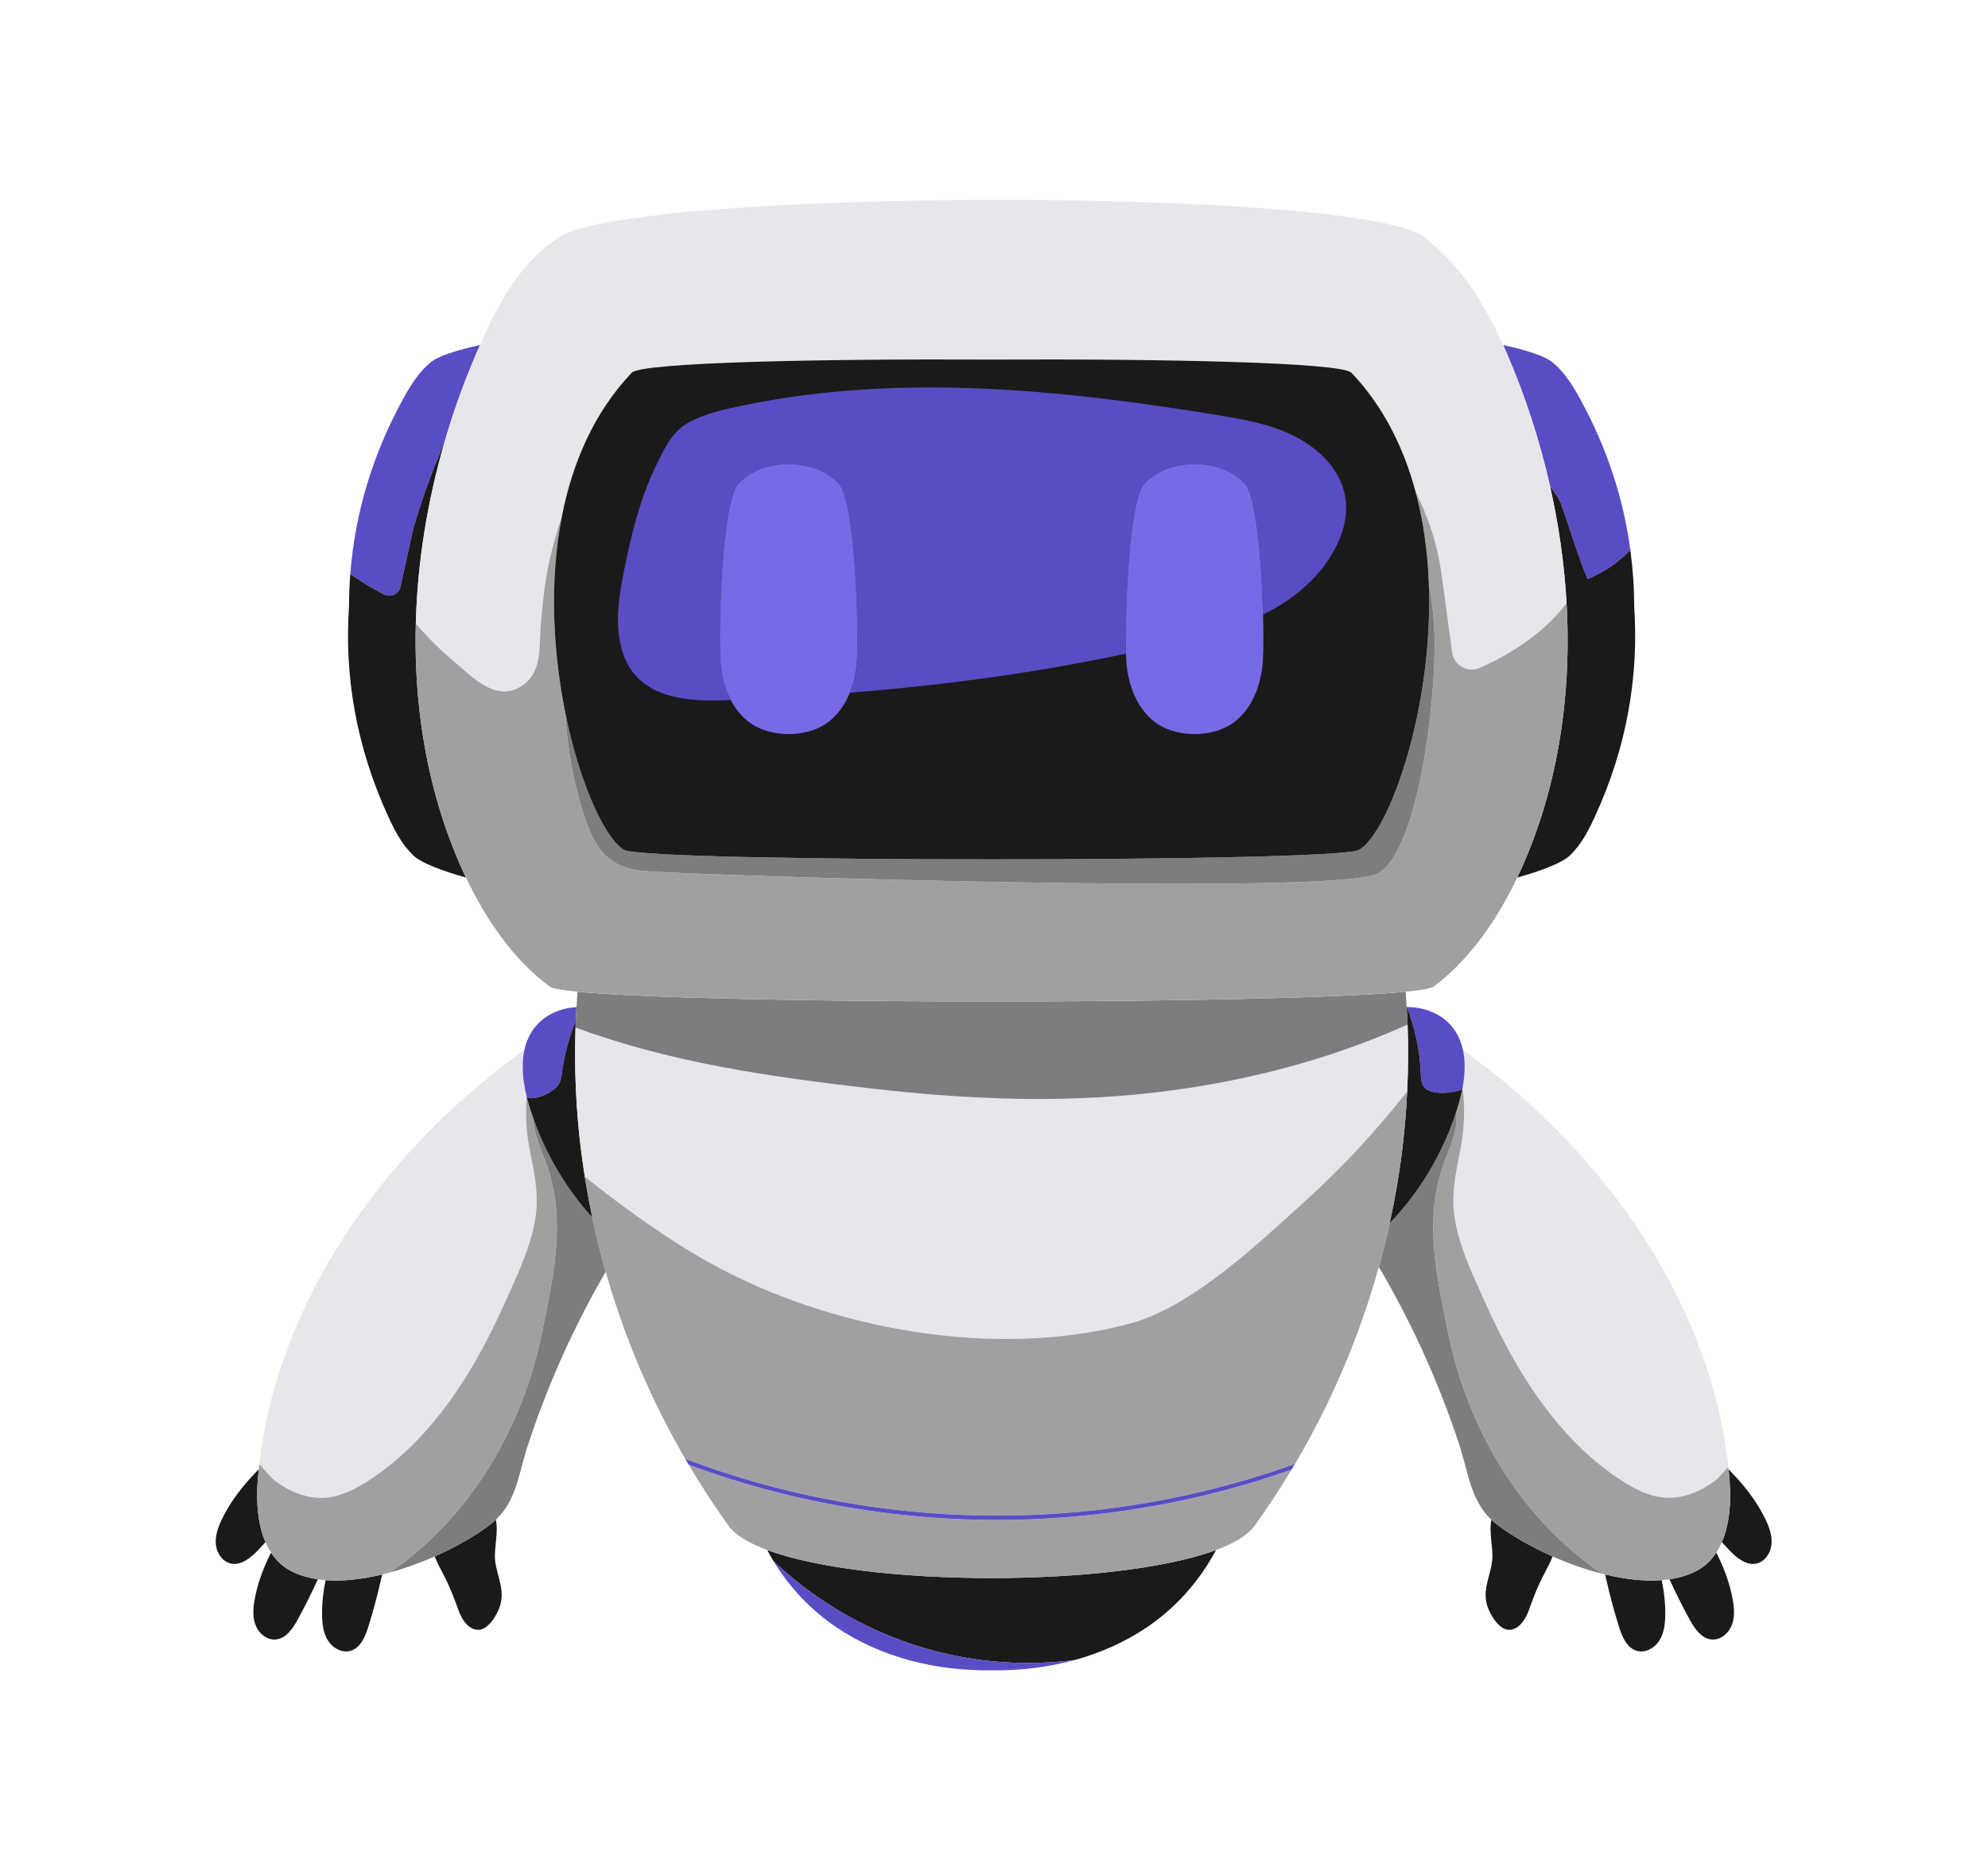 <svg width="68" height="64" viewBox="0 0 68 64" fill="none" xmlns="http://www.w3.org/2000/svg">
<path d="M51.013 51.985C50.991 52.103 50.983 52.225 50.985 52.344C50.99 52.623 51.041 52.9 51.048 53.179C51.064 53.798 50.682 54.27 50.867 54.913C50.952 55.207 51.269 55.76 51.623 55.752C51.976 55.744 52.194 55.362 52.295 55.078C52.45 54.648 52.597 54.254 52.816 53.847C52.921 53.651 53.024 53.449 53.108 53.241C52.344 52.903 51.662 52.504 51.176 52.125C51.118 52.08 51.064 52.033 51.013 51.985Z" fill="#1A1A1A"/>
<path d="M58.897 52.754C58.982 52.846 59.066 52.94 59.153 53.03C59.402 53.286 59.722 53.557 60.073 53.486C60.363 53.426 60.562 53.133 60.593 52.839C60.625 52.544 60.522 52.252 60.395 51.985C60.086 51.335 59.63 50.769 59.125 50.26C59.14 50.402 59.154 50.544 59.164 50.688C59.215 51.373 59.163 52.136 58.897 52.754Z" fill="#1A1A1A"/>
<path d="M59.269 54.721C59.169 54.157 58.964 53.62 58.707 53.109C58.539 53.366 58.321 53.583 58.036 53.733C57.758 53.88 57.443 53.973 57.105 54.022C57.319 54.49 57.547 54.951 57.795 55.401C57.967 55.715 58.204 56.06 58.561 56.083C58.857 56.102 59.126 55.872 59.234 55.596C59.343 55.321 59.321 55.012 59.269 54.721Z" fill="#1A1A1A"/>
<path d="M54.905 53.858C54.915 53.905 54.925 53.951 54.936 53.997C55.06 54.555 55.209 55.108 55.38 55.654C55.487 55.995 55.651 56.38 55.997 56.473C56.283 56.55 56.593 56.377 56.753 56.128C56.914 55.879 56.953 55.572 56.96 55.276C56.97 54.864 56.922 54.456 56.839 54.053C56.236 54.1 55.572 54.02 54.905 53.858Z" fill="#1A1A1A"/>
<path d="M50.029 37.201C50.113 37.879 50.095 38.569 49.969 39.24C49.847 39.886 49.693 40.537 49.714 41.198C49.749 42.356 50.392 43.642 50.862 44.686C50.986 44.961 51.115 45.236 51.251 45.509C52.241 47.498 53.569 49.405 55.441 50.629C55.913 50.937 56.436 51.205 56.999 51.232C57.594 51.26 58.176 51.013 58.653 50.658C58.772 50.57 58.934 50.384 59.118 50.175C58.517 44.572 54.897 39.521 50.436 36.205C50.319 36.117 50.185 36.02 50.042 35.922C50.13 36.329 50.108 36.771 50.029 37.201Z" fill="#E6E7EA"/>
<path d="M58.706 53.109C58.779 52.998 58.842 52.879 58.896 52.753C59.163 52.135 59.215 51.372 59.164 50.687C59.154 50.544 59.14 50.401 59.125 50.259C59.122 50.231 59.12 50.203 59.117 50.175C58.934 50.384 58.771 50.57 58.653 50.658C58.175 51.013 57.593 51.26 56.998 51.232C56.435 51.205 55.913 50.937 55.441 50.629C53.569 49.405 52.241 47.498 51.251 45.509C51.115 45.236 50.986 44.961 50.862 44.686C50.392 43.642 49.749 42.356 49.713 41.197C49.693 40.537 49.847 39.886 49.968 39.24C50.095 38.569 50.113 37.879 50.028 37.201C50.025 37.219 50.022 37.238 50.018 37.256C49.983 37.439 49.937 37.62 49.885 37.795C49.861 37.877 49.835 37.957 49.809 38.038C49.824 38.159 49.827 38.282 49.816 38.4C49.769 38.904 49.539 39.37 49.369 39.848C49.085 40.643 49.001 41.451 49.028 42.263C49.066 43.39 49.318 44.523 49.545 45.633C50.213 48.894 52.026 51.952 54.802 53.832C54.837 53.841 54.871 53.849 54.905 53.858C55.572 54.019 56.236 54.099 56.839 54.052C56.929 54.045 57.018 54.035 57.105 54.022C57.443 53.973 57.758 53.88 58.036 53.733C58.32 53.582 58.539 53.366 58.706 53.109Z" fill="#A0A0A2"/>
<path d="M49.544 45.634C49.317 44.524 49.066 43.391 49.028 42.264C49.001 41.452 49.085 40.644 49.368 39.849C49.538 39.371 49.769 38.905 49.816 38.401C49.827 38.282 49.824 38.16 49.809 38.039C49.348 39.457 48.563 40.77 47.533 41.849C47.424 42.347 47.3 42.842 47.163 43.334C47.688 44.229 48.17 45.149 48.604 46.091C48.619 46.124 48.635 46.157 48.65 46.19C49.134 47.249 49.559 48.335 49.922 49.441C50.224 50.362 50.304 51.317 51.013 51.986C51.064 52.034 51.118 52.08 51.176 52.125C51.662 52.504 52.344 52.904 53.108 53.241C53.645 53.479 54.223 53.686 54.802 53.833C52.025 51.953 50.212 48.895 49.544 45.634Z" fill="#7D7D80"/>
<path d="M48.124 34.458C48.402 35.16 48.562 35.908 48.596 36.663C48.603 36.827 48.607 36.999 48.687 37.143C48.753 37.261 48.889 37.327 49.051 37.359C49.344 37.417 49.722 37.361 49.917 37.3C49.951 37.289 49.985 37.273 50.019 37.256C50.022 37.238 50.025 37.22 50.029 37.202C50.108 36.771 50.13 36.329 50.042 35.922C49.982 35.644 49.871 35.381 49.691 35.15C49.324 34.679 48.718 34.442 48.116 34.449C48.117 34.456 48.117 34.464 48.117 34.471C48.12 34.466 48.122 34.462 48.124 34.458Z" fill="#594DC5"/>
<path d="M49.05 37.359C48.889 37.328 48.753 37.261 48.687 37.143C48.606 36.999 48.603 36.828 48.596 36.663C48.561 35.909 48.401 35.16 48.124 34.458C48.121 34.462 48.119 34.467 48.117 34.471C48.128 34.664 48.139 34.856 48.146 35.049C48.175 35.81 48.169 36.573 48.132 37.334C48.101 37.971 48.05 38.608 47.974 39.242C47.87 40.116 47.722 40.986 47.533 41.849C48.564 40.77 49.348 39.457 49.809 38.039C49.835 37.958 49.861 37.877 49.885 37.796C49.937 37.621 49.982 37.44 50.018 37.257C49.984 37.274 49.95 37.289 49.916 37.3C49.721 37.362 49.344 37.417 49.05 37.359Z" fill="#1A1A1A"/>
<path d="M16.801 52.125C16.315 52.504 15.633 52.903 14.869 53.241C14.952 53.449 15.055 53.651 15.161 53.847C15.379 54.254 15.527 54.648 15.681 55.078C15.783 55.362 16 55.744 16.353 55.752C16.708 55.76 17.025 55.207 17.109 54.913C17.294 54.27 16.912 53.798 16.928 53.179C16.936 52.9 16.987 52.623 16.991 52.344C16.993 52.225 16.985 52.103 16.963 51.985C16.912 52.033 16.859 52.08 16.801 52.125Z" fill="#1A1A1A"/>
<path d="M8.813 50.688C8.823 50.544 8.837 50.402 8.852 50.26C8.347 50.769 7.891 51.335 7.582 51.985C7.455 52.252 7.352 52.544 7.384 52.839C7.415 53.133 7.614 53.426 7.904 53.486C8.255 53.557 8.575 53.286 8.824 53.03C8.911 52.94 8.995 52.846 9.08 52.754C8.814 52.136 8.762 51.373 8.813 50.688Z" fill="#1A1A1A"/>
<path d="M9.271 53.109C9.014 53.62 8.809 54.157 8.709 54.721C8.657 55.012 8.635 55.321 8.743 55.596C8.851 55.872 9.12 56.102 9.416 56.083C9.774 56.06 10.011 55.715 10.183 55.401C10.431 54.951 10.659 54.49 10.872 54.022C10.534 53.973 10.22 53.88 9.941 53.733C9.657 53.583 9.439 53.366 9.271 53.109Z" fill="#1A1A1A"/>
<path d="M11.138 54.053C11.055 54.456 11.007 54.864 11.017 55.276C11.024 55.572 11.063 55.879 11.224 56.128C11.384 56.377 11.694 56.55 11.98 56.473C12.325 56.38 12.489 55.995 12.596 55.654C12.768 55.108 12.916 54.555 13.041 53.997C13.052 53.951 13.062 53.905 13.072 53.858C12.405 54.02 11.741 54.1 11.138 54.053Z" fill="#1A1A1A"/>
<path d="M9.419 50.662C9.897 51.017 10.478 51.264 11.073 51.236C11.636 51.209 12.159 50.941 12.631 50.633C14.503 49.41 15.831 47.503 16.821 45.513C16.957 45.24 17.087 44.965 17.21 44.69C17.68 43.647 18.323 42.361 18.359 41.202C18.379 40.541 18.225 39.89 18.104 39.245C17.996 38.673 17.968 38.087 18.014 37.507C17.886 36.984 17.827 36.426 17.935 35.922C17.792 36.02 17.659 36.117 17.541 36.205C13.104 39.503 9.5 44.518 8.87 50.084C9.089 50.33 9.283 50.561 9.419 50.662Z" fill="#E6E7EA"/>
<path d="M18.527 45.638C18.754 44.527 19.006 43.395 19.043 42.267C19.07 41.456 18.986 40.647 18.703 39.852C18.532 39.375 18.302 38.909 18.256 38.404C18.252 38.362 18.249 38.319 18.249 38.276C18.192 38.117 18.139 37.957 18.091 37.795C18.066 37.71 18.042 37.622 18.02 37.534C18.018 37.525 18.016 37.516 18.014 37.507C17.968 38.087 17.995 38.673 18.103 39.245C18.224 39.89 18.378 40.541 18.358 41.202C18.323 42.361 17.679 43.647 17.21 44.691C17.086 44.965 16.956 45.24 16.82 45.514C15.831 47.503 14.502 49.41 12.63 50.633C12.159 50.941 11.636 51.209 11.073 51.236C10.478 51.265 9.896 51.017 9.418 50.662C9.283 50.561 9.088 50.33 8.87 50.084C8.863 50.142 8.857 50.201 8.851 50.26C8.837 50.402 8.823 50.544 8.812 50.687C8.762 51.373 8.814 52.136 9.08 52.754C9.134 52.879 9.197 52.998 9.27 53.109C9.438 53.366 9.656 53.583 9.94 53.733C10.219 53.88 10.534 53.973 10.871 54.022C10.959 54.035 11.047 54.045 11.137 54.053C11.74 54.099 12.405 54.019 13.071 53.858C13.161 53.836 13.249 53.813 13.338 53.789C16.076 51.905 17.864 48.871 18.527 45.638Z" fill="#A0A0A2"/>
<path d="M18.249 38.276C18.25 38.319 18.252 38.362 18.256 38.405C18.303 38.909 18.533 39.375 18.703 39.852C18.987 40.648 19.071 41.456 19.044 42.267C19.006 43.395 18.754 44.528 18.527 45.638C17.865 48.872 16.076 51.905 13.339 53.789C13.863 53.646 14.382 53.456 14.869 53.241C15.633 52.903 16.314 52.503 16.801 52.125C16.858 52.08 16.912 52.033 16.963 51.985C17.672 51.317 17.752 50.361 18.054 49.441C18.418 48.335 18.843 47.249 19.327 46.19C19.342 46.157 19.357 46.124 19.372 46.091C19.78 45.208 20.23 44.344 20.718 43.503C20.544 42.89 20.393 42.273 20.262 41.651C19.377 40.673 18.688 39.519 18.249 38.276Z" fill="#7D7D80"/>
<path d="M18.014 37.507C18.017 37.516 18.019 37.526 18.021 37.535C18.083 37.559 18.15 37.57 18.216 37.566C18.416 37.555 18.695 37.45 18.9 37.302C18.997 37.231 19.078 37.151 19.125 37.066C19.193 36.946 19.209 36.806 19.227 36.67C19.308 36.074 19.466 35.489 19.693 34.932C19.699 34.772 19.711 34.612 19.72 34.452C19.167 34.481 18.625 34.717 18.287 35.15C18.107 35.381 17.996 35.643 17.935 35.922C17.827 36.426 17.886 36.984 18.014 37.507Z" fill="#594DC5"/>
<path d="M19.686 35.149C19.689 35.077 19.689 35.004 19.692 34.932C19.465 35.489 19.307 36.074 19.226 36.669C19.208 36.805 19.192 36.946 19.125 37.066C19.077 37.151 18.996 37.231 18.899 37.301C18.694 37.45 18.415 37.555 18.216 37.566C18.15 37.569 18.082 37.558 18.02 37.534C18.043 37.622 18.066 37.71 18.091 37.795C18.139 37.957 18.192 38.117 18.249 38.276C18.688 39.519 19.377 40.673 20.262 41.651C20.164 41.188 20.078 40.723 20.004 40.256C19.951 39.919 19.902 39.581 19.861 39.242C19.698 37.883 19.641 36.515 19.686 35.149Z" fill="#1A1A1A"/>
<path d="M26.244 53.022C26.311 53.149 26.38 53.274 26.454 53.397C28.137 55.003 30.273 56.132 32.552 56.614C33.936 56.907 35.369 56.961 36.771 56.782C37.639 56.542 38.467 56.177 39.217 55.673C40.21 55.007 41.037 54.078 41.594 53.022C38.154 54.301 29.685 54.301 26.244 53.022Z" fill="#1A1A1A"/>
<path d="M48.147 35.049C46.356 35.853 44.467 36.457 42.538 36.872C41.295 37.14 40.035 37.331 38.767 37.449C35.795 37.726 32.757 37.577 29.796 37.234C26.281 36.828 22.917 36.345 19.687 35.149C19.642 36.515 19.699 37.884 19.862 39.242C19.902 39.581 19.951 39.919 20.005 40.257C21.396 41.349 22.82 42.399 24.369 43.248C28.409 45.463 33.953 46.484 38.499 45.315C38.557 45.3 38.614 45.285 38.671 45.269C40.779 44.698 43.069 42.513 44.648 41.081C45.913 39.934 47.079 38.677 48.133 37.334C48.17 36.573 48.175 35.81 48.147 35.049Z" fill="#E6E7EA"/>
<path d="M31.071 51.841C28.507 51.583 25.972 51.001 23.557 50.103C23.979 50.816 24.431 51.513 24.919 52.19C25.149 52.51 25.613 52.787 26.243 53.022C29.684 54.3 38.154 54.3 41.593 53.021C42.223 52.787 42.686 52.51 42.916 52.19C43.366 51.566 43.785 50.923 44.179 50.269C43.795 50.404 43.409 50.534 43.02 50.654C39.168 51.838 35.082 52.245 31.071 51.841Z" fill="#A0A0A2"/>
<path d="M47.974 39.242C48.051 38.607 48.102 37.971 48.133 37.333C47.079 38.677 45.913 39.933 44.648 41.08C43.069 42.512 40.779 44.697 38.671 45.269C38.614 45.284 38.557 45.299 38.5 45.314C33.953 46.483 28.409 45.463 24.369 43.247C22.82 42.398 21.396 41.348 20.005 40.256C20.078 40.723 20.164 41.188 20.262 41.651C20.393 42.272 20.544 42.89 20.718 43.502C21.349 45.723 22.261 47.878 23.439 49.904C24.264 50.216 25.102 50.493 25.953 50.73C29.799 51.804 33.851 52.108 37.814 51.618C40.022 51.345 42.202 50.83 44.296 50.076C45.553 47.948 46.514 45.677 47.164 43.333C47.3 42.841 47.425 42.346 47.534 41.848C47.722 40.986 47.87 40.115 47.974 39.242Z" fill="#A0A0A2"/>
<path d="M37.814 51.618C33.85 52.109 29.799 51.804 25.952 50.73C25.102 50.493 24.263 50.216 23.439 49.904C23.477 49.971 23.518 50.037 23.557 50.103C25.973 51.001 28.507 51.582 31.072 51.84C35.082 52.244 39.168 51.837 43.021 50.654C43.41 50.534 43.795 50.404 44.179 50.268C44.218 50.204 44.257 50.141 44.295 50.076C42.202 50.83 40.021 51.345 37.814 51.618Z" fill="#594DC5"/>
<path d="M19.686 35.149C22.917 36.345 26.28 36.828 29.795 37.234C32.757 37.577 35.795 37.726 38.767 37.449C40.035 37.331 41.295 37.14 42.538 36.872C44.467 36.457 46.356 35.853 48.146 35.049C48.139 34.856 48.128 34.664 48.117 34.471C48.117 34.464 48.116 34.457 48.116 34.45C48.105 34.275 48.095 34.099 48.081 33.924C43.516 34.369 24.319 34.369 19.755 33.924C19.741 34.1 19.73 34.276 19.72 34.453C19.71 34.612 19.699 34.772 19.692 34.932C19.689 35.005 19.689 35.077 19.686 35.149Z" fill="#7D7D80"/>
<path d="M13.696 20.075C13.854 19.388 14.098 18.219 14.146 18.054C14.382 17.236 14.663 16.431 14.992 15.646C15.05 15.509 15.122 15.315 15.21 15.107C15.507 14.086 15.864 13.087 16.278 12.125C16.324 12.018 16.371 11.91 16.418 11.803C15.646 11.97 14.987 12.179 14.722 12.4C14.307 12.747 14.032 13.202 13.783 13.656C12.718 15.596 12.138 17.61 11.982 19.638C12.353 19.897 12.74 20.132 13.144 20.336C13.369 20.449 13.64 20.32 13.696 20.075Z" fill="#594DC5"/>
<path d="M54.054 13.656C53.805 13.202 53.53 12.747 53.114 12.4C52.849 12.179 52.189 11.97 51.416 11.803C51.464 11.91 51.512 12.017 51.558 12.126C52.176 13.564 52.671 15.082 53.022 16.639C53.172 16.859 53.319 17.015 53.413 17.279C53.644 17.926 53.838 18.579 54.075 19.222C54.148 19.418 54.225 19.613 54.308 19.808C54.884 19.567 55.369 19.233 55.766 18.81C55.531 17.063 54.973 15.332 54.054 13.656Z" fill="#594DC5"/>
<path d="M55.898 20.745C55.897 20.099 55.853 19.454 55.766 18.81C55.368 19.233 54.883 19.567 54.307 19.807C54.224 19.613 54.147 19.418 54.075 19.221C53.837 18.579 53.644 17.926 53.413 17.278C53.319 17.015 53.172 16.859 53.021 16.639C53.317 17.952 53.509 19.292 53.585 20.633C53.711 22.875 53.511 25.122 52.922 27.255C52.676 28.144 52.338 29.097 51.898 30.018C52.721 29.789 53.433 29.518 53.698 29.263C54.089 28.889 54.332 28.416 54.549 27.945C55.644 25.571 56.061 23.139 55.898 20.745Z" fill="#1A1A1A"/>
<path d="M14.223 21.335C14.277 19.233 14.623 17.124 15.21 15.106C15.122 15.314 15.05 15.509 14.992 15.646C14.663 16.431 14.382 17.236 14.146 18.054C14.098 18.219 13.854 19.388 13.696 20.075C13.64 20.32 13.369 20.449 13.144 20.336C12.74 20.132 12.353 19.896 11.982 19.637C11.954 20.006 11.938 20.376 11.938 20.745C11.774 23.139 12.191 25.57 13.287 27.945C13.504 28.415 13.746 28.888 14.137 29.262C14.403 29.517 15.114 29.788 15.937 30.018C15.498 29.096 15.159 28.143 14.914 27.255C14.386 25.344 14.171 23.342 14.223 21.335Z" fill="#1A1A1A"/>
<path d="M53.021 16.639C52.671 15.082 52.176 13.564 51.558 12.125C51.511 12.017 51.464 11.909 51.416 11.803C50.779 10.388 49.985 9.086 48.705 8.11C46.443 6.384 21.673 6.441 19.13 8.11C17.784 8.994 17.047 10.376 16.418 11.803C16.371 11.91 16.324 12.018 16.278 12.125C15.864 13.087 15.507 14.086 15.21 15.107C14.623 17.125 14.276 19.233 14.223 21.335C14.618 21.793 15.05 22.22 15.512 22.612C16.174 23.174 16.985 24.056 17.872 23.445C18.567 22.965 18.43 22.099 18.497 21.359C18.566 20.578 18.645 19.787 18.828 19.023C18.937 18.569 19.067 18.12 19.217 17.677C19.572 15.851 20.311 14.116 21.609 12.751C21.945 12.398 28.001 12.271 33.918 12.3C39.835 12.271 45.891 12.398 46.227 12.751C47.322 13.902 48.017 15.317 48.422 16.827C48.52 17.025 48.613 17.225 48.699 17.428C49.013 18.177 49.212 18.915 49.32 19.716L49.671 22.315C49.731 22.762 50.205 23.029 50.616 22.845C51.437 22.479 52.206 22.021 52.869 21.413C53.142 21.162 53.378 20.901 53.585 20.633C53.509 19.292 53.317 17.952 53.021 16.639Z" fill="#E6E7EA"/>
<path d="M53.585 20.634C53.379 20.901 53.143 21.162 52.869 21.413C52.206 22.021 51.438 22.479 50.617 22.845C50.205 23.029 49.732 22.762 49.671 22.315L49.32 19.716C49.212 18.915 49.013 18.177 48.699 17.428C48.614 17.225 48.521 17.025 48.422 16.827C48.691 17.83 48.832 18.876 48.873 19.916C48.977 20.477 49.042 21.05 49.064 21.625C49.152 23.894 48.506 29.222 47.094 29.896C45.511 30.651 23.638 29.928 22.066 29.8C20.761 29.693 20.326 29.002 19.936 27.758C19.601 26.686 19.399 25.548 19.342 24.404C18.93 22.377 18.775 19.956 19.218 17.678C19.068 18.12 18.938 18.569 18.829 19.023C18.646 19.787 18.567 20.578 18.497 21.359C18.431 22.1 18.568 22.966 17.872 23.445C16.985 24.056 16.175 23.174 15.512 22.612C15.051 22.22 14.619 21.793 14.223 21.335C14.172 23.343 14.386 25.345 14.914 27.255C15.16 28.144 15.498 29.096 15.938 30.018C16.626 31.462 17.565 32.83 18.801 33.749C18.887 33.813 19.221 33.871 19.755 33.923C24.32 34.368 43.517 34.368 48.081 33.923C48.615 33.871 48.95 33.813 49.036 33.749C50.272 32.83 51.211 31.462 51.899 30.018C52.339 29.096 52.677 28.144 52.922 27.255C53.512 25.122 53.711 22.875 53.585 20.634Z" fill="#A0A0A2"/>
<path d="M46.492 29.07C46.117 29.291 39.948 29.399 33.918 29.394C27.888 29.399 21.718 29.291 21.343 29.07C20.695 28.688 19.835 26.827 19.342 24.404C19.398 25.548 19.6 26.686 19.936 27.758C20.325 29.001 20.76 29.692 22.066 29.799C23.637 29.928 45.51 30.651 47.094 29.895C48.506 29.221 49.151 23.894 49.063 21.625C49.041 21.05 48.977 20.476 48.872 19.915C49.044 24.247 47.508 28.472 46.492 29.07Z" fill="#7D7D80"/>
<path d="M48.872 19.915C48.831 18.875 48.69 17.83 48.422 16.827C48.017 15.316 47.321 13.902 46.227 12.75C45.891 12.397 39.834 12.27 33.917 12.3C28.001 12.27 21.944 12.397 21.608 12.75C20.31 14.116 19.572 15.851 19.217 17.677C18.774 19.956 18.929 22.376 19.341 24.404C19.834 26.827 20.695 28.688 21.343 29.07C21.718 29.291 27.888 29.399 33.917 29.394C39.947 29.399 46.117 29.291 46.492 29.07C47.508 28.472 49.043 24.247 48.872 19.915Z" fill="#1A1A1A"/>
<path d="M21.345 19.522C21.154 20.479 20.998 21.496 21.333 22.413C21.871 23.884 23.484 24.008 24.836 23.952C24.889 23.95 24.942 23.947 24.995 23.945C24.78 23.532 24.667 23.057 24.639 22.603C24.569 21.483 24.691 17.16 25.257 16.547C26.081 15.652 27.86 15.643 28.693 16.547C29.259 17.16 29.381 21.483 29.311 22.603C29.288 22.968 29.211 23.347 29.07 23.696C31.125 23.529 33.184 23.298 35.214 22.974C36.319 22.798 37.419 22.592 38.514 22.359C38.471 20.96 38.612 17.122 39.142 16.547C39.967 15.652 41.745 15.643 42.579 16.547C42.983 16.985 43.16 19.317 43.204 21.022C43.73 20.766 44.229 20.444 44.698 20.011C45.657 19.125 46.45 17.686 45.818 16.39C45.46 15.655 44.769 15.123 44.018 14.798C43.267 14.472 42.45 14.33 41.642 14.198C36.299 13.325 30.799 12.767 25.495 13.853C24.834 13.989 24.103 14.138 23.512 14.477C22.991 14.777 22.727 15.342 22.465 15.876C21.901 17.022 21.593 18.275 21.345 19.522Z" fill="#594DC5"/>
<path d="M28.693 16.546C27.86 15.643 26.081 15.652 25.257 16.546C24.691 17.16 24.569 21.483 24.639 22.603C24.667 23.057 24.78 23.532 24.995 23.945C25.166 24.273 25.403 24.561 25.715 24.768C26.391 25.217 27.537 25.231 28.235 24.768C28.624 24.51 28.895 24.125 29.069 23.695C29.211 23.346 29.288 22.968 29.311 22.603C29.381 21.483 29.259 17.16 28.693 16.546Z" fill="#776AE6"/>
<path d="M39.142 16.546C38.612 17.121 38.471 20.96 38.514 22.358C38.517 22.451 38.52 22.533 38.525 22.603C38.576 23.418 38.896 24.301 39.6 24.768C40.277 25.217 41.422 25.231 42.121 24.768C42.825 24.301 43.146 23.418 43.197 22.603C43.217 22.283 43.221 21.702 43.204 21.022C43.161 19.317 42.983 16.985 42.579 16.546C41.746 15.643 39.967 15.652 39.142 16.546Z" fill="#776AE6"/>
<path d="M32.552 56.614C30.273 56.132 28.137 55.002 26.454 53.397C27 54.297 27.746 55.086 28.619 55.672C30.167 56.711 32.042 57.161 33.918 57.137C34.884 57.15 35.85 57.036 36.771 56.781C35.368 56.961 33.936 56.907 32.552 56.614Z" fill="#594DC5"/>
</svg>
